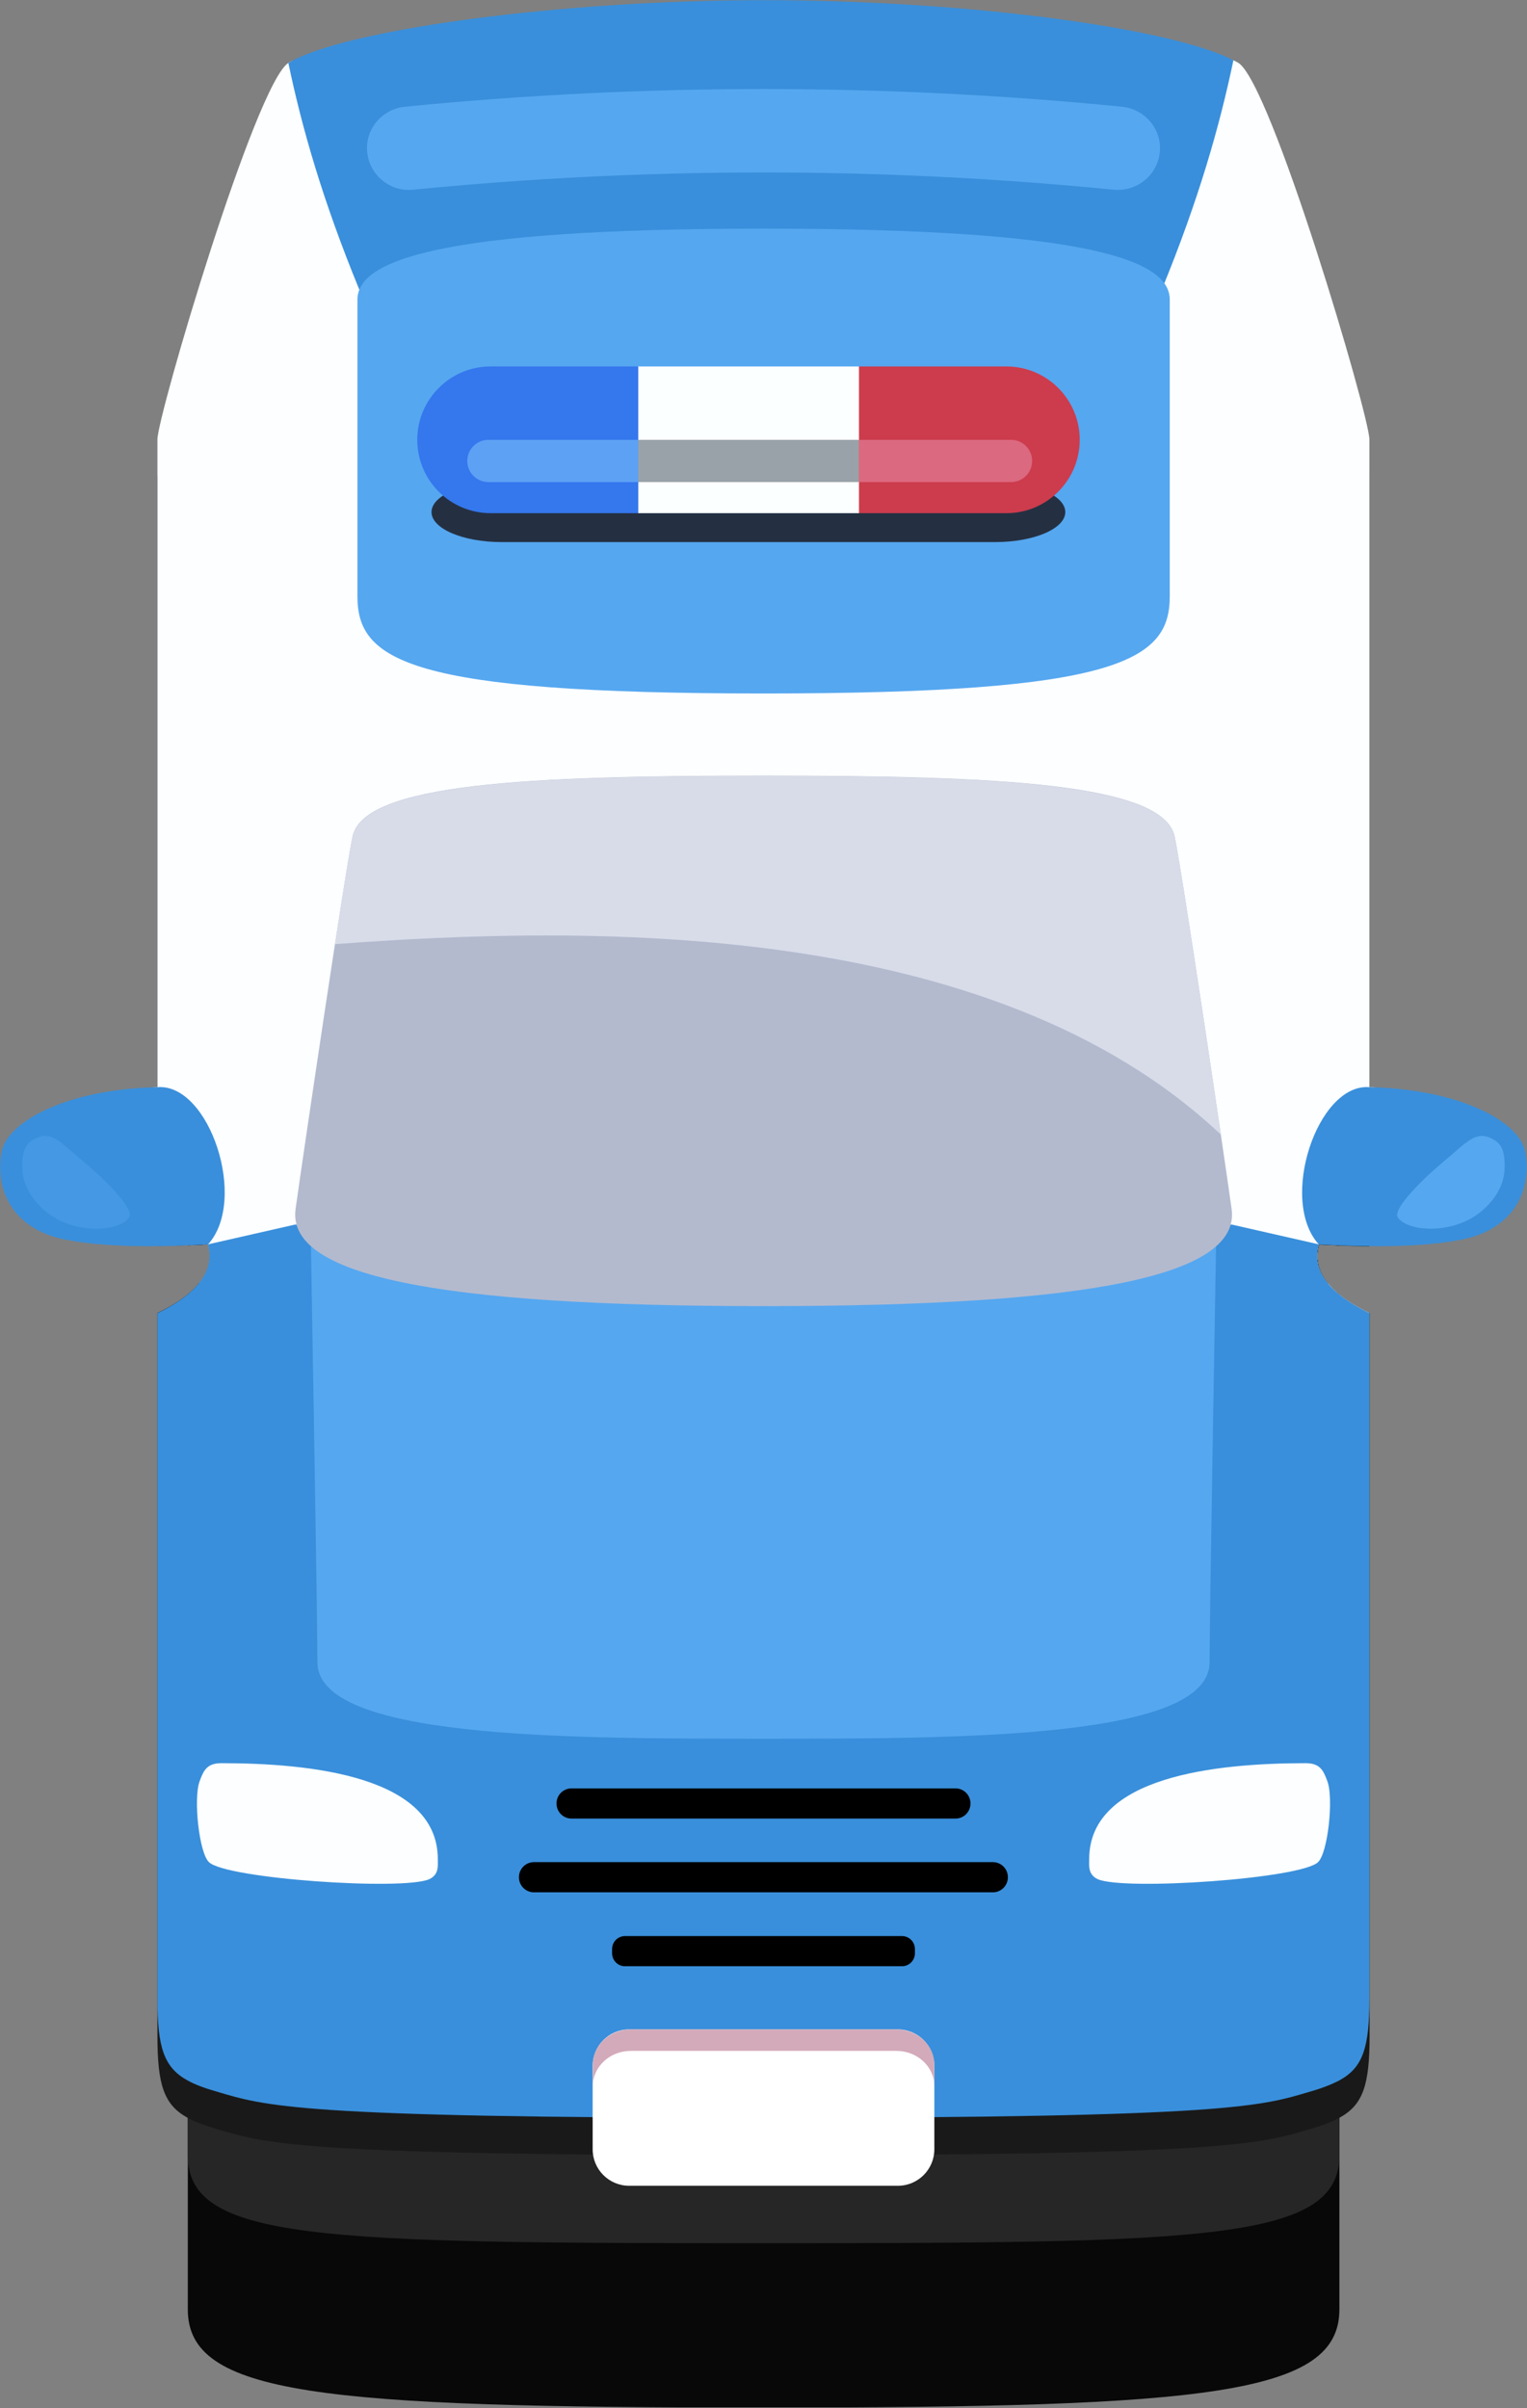 <svg width="85" height="134" viewBox="0 0 85 134" fill="none" xmlns="http://www.w3.org/2000/svg">
<rect x="0" y="0" width="85" height="134" fill="#808080" stroke="none"/>
<g clip-path="url(#clip0_15_8172)">
<path d="M73.423 69.27C73.103 70.383 73.66 71.311 74.557 72.043V128.507C74.557 133.239 67.278 133.971 42.505 133.971C17.732 133.971 10.454 133.249 10.454 128.507V72.043C11.351 71.311 11.907 70.383 11.588 69.27C11.588 69.27 11.588 69.27 11.567 69.249C11.227 69.27 10.856 69.29 10.454 69.301V40.569C10.454 39.249 15.66 20.734 17.392 19.61C20.216 17.796 31.567 16.115 42.505 16.115C53.443 16.115 64.804 17.796 67.619 19.61C69.35 20.724 74.557 39.249 74.557 40.569V69.301C74.155 69.28 73.773 69.26 73.443 69.249L73.423 69.27Z" fill="#080808"/>
<path d="M74.557 31.422V69.309C74.155 69.288 73.773 69.268 73.443 69.257L73.423 69.278C73.103 70.391 73.66 71.319 74.557 72.051V119.928C74.557 124.659 67.278 124.824 42.505 124.824C17.732 124.824 10.454 124.67 10.454 119.928V72.041C11.351 71.309 11.907 70.381 11.588 69.268C11.588 69.268 11.588 69.268 11.567 69.247C11.227 69.268 10.856 69.288 10.454 69.299V31.422C10.454 30.103 15.66 11.587 17.392 10.464C20.216 8.649 31.567 6.969 42.505 6.969C53.443 6.969 64.804 8.649 67.619 10.464C69.35 11.577 74.557 30.103 74.557 31.422Z" fill="#262626"/>
<path d="M73.423 69.268C73.103 70.382 73.66 71.309 74.557 72.041C75.041 72.443 75.629 72.784 76.237 73.072V113.299C76.237 116.021 75.876 117.124 74.557 117.845C74.134 118.083 73.608 118.268 72.948 118.464C70.217 119.278 68.567 119.928 42.495 119.928C16.423 119.928 14.773 119.268 12.041 118.464C11.392 118.268 10.866 118.083 10.443 117.845C9.124 117.124 8.763 116.01 8.763 113.289V73.062C9.361 72.773 9.949 72.433 10.443 72.031C11.34 71.299 11.897 70.371 11.577 69.258C11.577 69.258 11.577 69.258 11.557 69.237C11.216 69.258 10.845 69.278 10.443 69.289C9.928 69.309 9.351 69.33 8.763 69.33V26.526C8.763 25.206 14.237 6.691 16.062 5.567C19.031 3.753 30.979 2.072 42.495 2.072C54.01 2.072 65.959 3.753 68.928 5.567C70.753 6.681 76.227 25.206 76.227 26.526V69.351C75.639 69.351 75.072 69.33 74.546 69.309C74.144 69.289 73.763 69.268 73.433 69.258L73.412 69.278L73.423 69.268Z" fill="#191919"/>
<path d="M42.495 6.289C54.01 6.289 65.959 1.67 68.928 3.495C70.753 4.608 76.227 23.134 76.227 24.454V60.495C76.392 60.495 76.536 60.516 76.691 60.526L73.433 69.248L73.412 69.268C73.175 70.083 73.412 70.794 73.907 71.402C72.412 71.949 70.876 72.505 69.299 73.062H15.691C14.114 72.505 12.577 71.949 11.083 71.402C11.577 70.794 11.815 70.083 11.577 69.268L11.557 69.248L8.299 60.526C8.454 60.526 8.598 60.505 8.763 60.495V24.454C8.763 23.134 14.237 4.608 16.062 3.495C19.031 1.681 42.495 6.289 42.495 6.289Z" fill="#FCFEFF"/>
<path d="M74.557 72.041C74.32 71.846 74.103 71.629 73.917 71.402C72.423 71.949 70.886 72.505 69.309 73.062H76.227C75.629 72.773 75.041 72.433 74.546 72.031L74.557 72.041Z" fill="#FCFEFF"/>
<path d="M76.227 73.072V111.217C76.227 113.938 75.866 115.052 74.557 115.763C74.124 115.99 73.598 116.196 72.948 116.382C70.227 117.186 68.577 117.846 42.495 117.846C16.412 117.846 14.773 117.186 12.041 116.382C11.392 116.196 10.856 116 10.433 115.763C9.124 115.041 8.763 113.928 8.763 111.217V73.072C9.361 72.784 9.949 72.433 10.433 72.041C11.33 71.299 11.887 70.382 11.577 69.268C11.577 69.268 11.577 69.268 11.557 69.248L16.412 68.144L42.495 68.65L68.577 68.144L73.433 69.248L73.412 69.268C73.093 70.382 73.65 71.309 74.557 72.041C75.041 72.433 75.629 72.773 76.227 73.072Z" fill="#398FDB"/>
<path d="M72.67 98.113C67.701 98.113 60.629 98.845 60.629 103.453C60.629 103.825 60.557 104.309 61.103 104.567C62.557 105.216 72.423 104.546 73.371 103.618C73.917 103.093 74.237 100.103 73.897 99.144C73.66 98.474 73.454 98.113 72.67 98.113Z" fill="#FCFEFF"/>
<path d="M12.33 98.113C17.299 98.113 24.371 98.845 24.371 103.453C24.371 103.825 24.443 104.309 23.897 104.567C22.443 105.216 12.577 104.546 11.629 103.618C11.082 103.093 10.763 100.103 11.103 99.144C11.34 98.474 11.546 98.113 12.33 98.113Z" fill="#FCFEFF"/>
<path d="M42.505 65.7C42.505 65.7 35.124 61.484 34.536 61.731C33.949 61.979 17.309 69.339 17.309 69.339C17.309 69.339 17.67 90.119 17.67 92.5C17.67 96.752 31.5 96.752 42.5 96.752C53.5 96.752 67.33 96.752 67.33 92.5C67.33 90.119 67.691 69.339 67.691 69.339C67.691 69.339 51.052 61.979 50.464 61.731C49.876 61.484 42.495 65.7 42.495 65.7" fill="#55A7F0"/>
<path d="M68.557 67.267C68.093 63.948 65.856 48.865 65.392 46.566C64.784 43.587 55.598 43.164 42.505 43.164C29.412 43.164 20.216 43.587 19.619 46.566C19.155 48.865 16.918 63.948 16.454 67.267C15.938 70.958 24.144 72.68 42.505 72.68C60.866 72.68 69.072 70.958 68.557 67.267Z" fill="#B3BACE"/>
<path d="M67.959 63.145C67.113 57.403 65.742 48.32 65.392 46.578C64.783 43.599 55.598 43.176 42.505 43.176C29.412 43.176 20.216 43.599 19.619 46.578C19.453 47.372 19.082 49.702 18.649 52.537C32.423 51.506 55.134 51.021 67.969 63.145H67.959Z" fill="#D8DCE9"/>
<path d="M68.66 3.34C67.887 7.041 66.711 11.144 64.67 16.113C64.67 16.113 40.752 18.319 39.268 18.319C37.783 18.319 20 16.113 20 16.113C17.99 11.226 16.814 7.164 16.052 3.505C19.021 1.69 30.969 0.01 42.495 0.01C54.021 0.01 65.278 1.597 68.65 3.35L68.66 3.34Z" fill="#398FDB"/>
<path d="M42.505 12.723C24.309 12.723 19.897 14.517 19.897 16.671V33.187C19.897 36.743 22.732 38.589 42.505 38.589C62.278 38.589 65.114 36.743 65.114 33.187V16.671C65.114 14.506 60.701 12.723 42.505 12.723Z" fill="#55A7F0"/>
<path d="M73.433 69.248C73.773 69.269 74.144 69.29 74.546 69.3C75.062 69.32 75.639 69.341 76.216 69.341C77.722 69.362 79.371 69.3 80.773 69.083C81.01 69.042 81.237 69.001 81.454 68.96C84.299 68.351 85.268 66.217 84.907 64.124C84.619 62.423 81.268 60.599 76.206 60.496C73.34 60.289 71.165 66.774 73.412 69.248H73.433Z" fill="#398FDB"/>
<path d="M83.278 63.505C83.794 63.845 83.763 64.701 83.753 65.021C83.711 66.557 82.361 67.495 82.144 67.639C80.557 68.711 78.268 68.484 77.804 67.732C77.505 67.237 79.382 65.443 80.258 64.722C81.732 63.505 82.186 62.773 83.268 63.495L83.278 63.505Z" fill="#55A7F0"/>
<path d="M11.557 69.248C11.216 69.269 10.845 69.29 10.443 69.3C9.928 69.32 9.35 69.341 8.773 69.341C7.268 69.362 5.619 69.3 4.216 69.083C3.979 69.042 3.753 69.001 3.536 68.96C0.691 68.351 -0.278 66.217 0.082 64.124C0.371 62.423 3.722 60.599 8.783 60.496C11.649 60.289 13.825 66.774 11.577 69.248H11.557Z" fill="#398FDB"/>
<g opacity="0.44">
<path d="M1.722 63.505C1.206 63.845 1.237 64.701 1.247 65.021C1.289 66.557 2.639 67.495 2.856 67.639C4.443 68.711 6.732 68.484 7.196 67.732C7.495 67.237 5.619 65.443 4.742 64.722C3.268 63.505 2.814 62.773 1.732 63.495L1.722 63.505Z" fill="#55A7F0"/>
</g>
<path d="M49.979 112.927H35.021C33.899 112.927 32.99 113.837 32.99 114.958V119.597C32.99 120.719 33.899 121.628 35.021 121.628H49.979C51.101 121.628 52.01 120.719 52.01 119.597V114.958C52.01 113.837 51.101 112.927 49.979 112.927Z" fill="white"/>
<path d="M52.01 114.886V116.082C52.01 114.999 51.062 114.123 49.897 114.123H35.113C33.949 114.123 33 114.999 33 116.082V114.886C33 113.804 33.949 112.927 35.113 112.927H49.897C51.062 112.927 52.01 113.804 52.01 114.886Z" fill="#D3AABA"/>
<path d="M23.01 10.556C35.969 9.277 49.031 9.277 61.99 10.556C63.268 10.679 64.423 9.762 64.557 8.494C64.701 7.215 63.753 6.071 62.443 5.937C49.175 4.628 35.815 4.628 22.557 5.937C21.247 6.061 20.299 7.215 20.443 8.494C20.588 9.772 21.732 10.69 23.01 10.556Z" fill="#55A7F0"/>
<path d="M55.392 26.825H27.928C25.773 26.825 24.021 27.567 24.021 28.495C24.021 29.422 25.773 30.165 27.928 30.165H55.392C57.547 30.165 59.299 29.422 59.299 28.495C59.299 27.567 57.547 26.825 55.392 26.825Z" fill="#243042"/>
<path d="M47.804 20.391H56.021C58.268 20.391 60.103 22.216 60.103 24.474C60.103 26.721 58.278 28.556 56.021 28.556H47.804V20.391Z" fill="#CC3C4D"/>
<path d="M47.815 20.391H35.516V28.556H47.815V20.391Z" fill="#FCFFFF"/>
<path d="M27.309 20.391H35.526V28.556H27.309C25.062 28.556 23.227 26.732 23.227 24.474C23.227 22.226 25.052 20.391 27.309 20.391Z" fill="#3577ED"/>
<path d="M56.278 26.825C56.928 26.825 57.454 26.3 57.454 25.65C57.454 25.001 56.928 24.475 56.278 24.475H47.815V26.825H56.278Z" fill="#DB6980"/>
<path d="M47.804 24.475H35.516V26.825H47.804V24.475Z" fill="#99A2A9"/>
<path d="M27.186 24.475C26.536 24.475 26.01 25.001 26.01 25.65C26.01 26.3 26.536 26.825 27.186 26.825H35.526V24.475H27.186Z" fill="#5DA1F4"/>
<path d="M53.186 99.515H31.814C31.353 99.515 30.979 99.889 30.979 100.35V100.36C30.979 100.822 31.353 101.196 31.814 101.196H53.186C53.647 101.196 54.021 100.822 54.021 100.36V100.35C54.021 99.889 53.647 99.515 53.186 99.515Z" fill="black"/>
<path d="M50.206 107.732H34.794C34.395 107.732 34.072 108.055 34.072 108.454V108.691C34.072 109.09 34.395 109.413 34.794 109.413H50.206C50.605 109.413 50.928 109.09 50.928 108.691V108.454C50.928 108.055 50.605 107.732 50.206 107.732Z" fill="black"/>
<path d="M55.268 103.619H29.722C29.261 103.619 28.887 103.993 28.887 104.454V104.464C28.887 104.925 29.261 105.299 29.722 105.299H55.268C55.729 105.299 56.103 104.925 56.103 104.464V104.454C56.103 103.993 55.729 103.619 55.268 103.619Z" fill="black"/>
</g>
<defs>
<clipPath id="clip0_15_8172">
<rect width="85" height="133.959" fill="white"/>
</clipPath>
</defs>
</svg>
